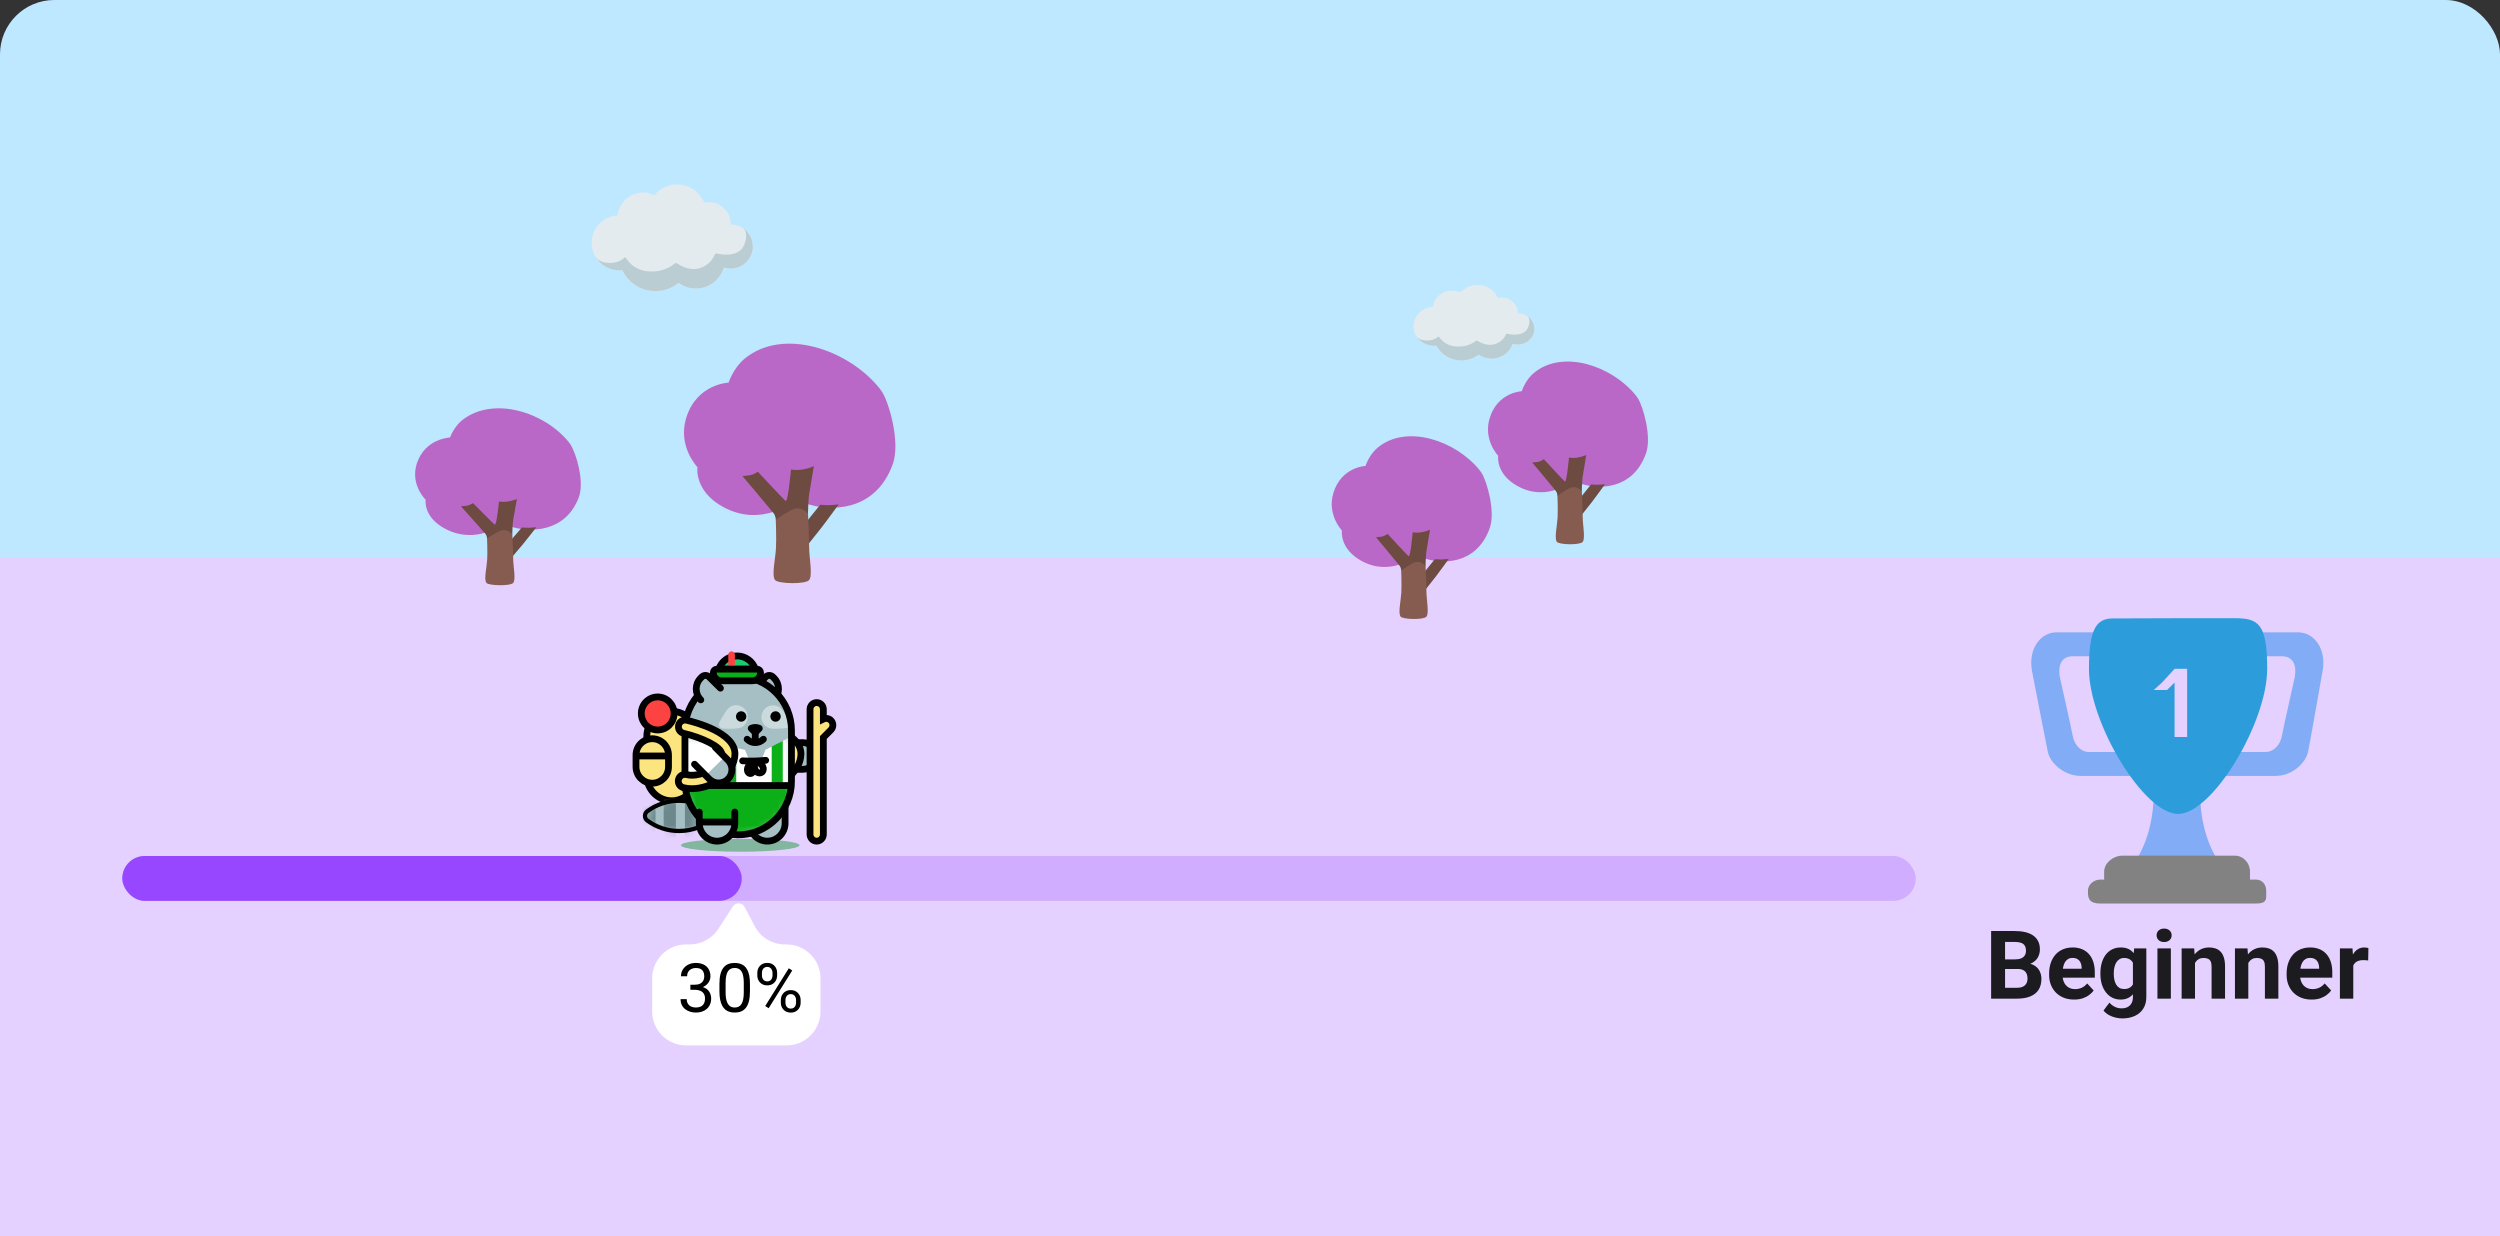 <svg width="368" height="182" viewBox="0 0 368 182" fill="none" xmlns="http://www.w3.org/2000/svg">
<rect x="0" y="0" width="368" height="182" fill="#333333" stroke="none"/>
<rect width="368" height="182" rx="8" fill="#BEE8FF"/>
<rect width="368" height="100" transform="translate(0 82)" fill="#E5D1FF"/>
<rect x="18" y="126" width="264" height="6.607" rx="3.303" fill="#D1ADFF"/>
<rect x="18" y="126" width="91.188" height="6.607" rx="3.303" fill="#9747FF"/>
<path opacity="0.6" d="M108.957 125.375C113.779 125.375 117.688 124.949 117.688 124.424C117.688 123.898 113.779 123.472 108.957 123.472C104.136 123.472 100.227 123.898 100.227 124.424C100.227 124.949 104.136 125.375 108.957 125.375Z" fill="#40A45D"/>
<path d="M113.924 103.018C114.82 102.133 114.82 100.683 113.924 99.797L113.763 99.638C113.472 99.35 113.001 99.35 112.71 99.638L111.031 101.297" fill="#A5BFC4"/>
<path d="M113.924 103.018C114.82 102.133 114.82 100.683 113.924 99.797L113.763 99.638C113.472 99.35 113.001 99.35 112.71 99.638L111.031 101.297" stroke="black" stroke-miterlimit="10" stroke-linecap="round"/>
<path fill-rule="evenodd" clip-rule="evenodd" d="M98.869 117.874C96.857 117.874 95.211 116.214 95.211 114.186V108.386C95.211 106.358 96.857 104.699 98.869 104.699C100.881 104.699 102.527 106.358 102.527 108.386V114.186C102.527 116.214 100.881 117.874 98.869 117.874Z" fill="#FCE47E"/>
<path d="M98.869 117.874C96.857 117.874 95.211 116.214 95.211 114.186V108.386C95.211 106.358 96.857 104.699 98.869 104.699C100.881 104.699 102.527 106.358 102.527 108.386V114.186C102.527 116.214 100.881 117.874 98.869 117.874Z" stroke="black"/>
<path fill-rule="evenodd" clip-rule="evenodd" d="M99.931 117.874C97.944 117.874 96.154 118.731 94.907 120.099C96.154 121.466 97.944 122.324 99.931 122.324C101.919 122.324 103.708 121.466 104.955 120.099C103.708 118.731 101.919 117.874 99.931 117.874Z" fill="#A5BFC4"/>
<mask id="mask0_827_4819" style="mask-type:alpha" maskUnits="userSpaceOnUse" x="94" y="117" width="9" height="6">
<path fill-rule="evenodd" clip-rule="evenodd" d="M102.617 121.791C101.805 122.134 100.915 122.324 99.98 122.324C97.992 122.324 96.203 121.466 94.956 120.099C96.203 118.731 97.992 117.874 99.98 117.874C100.915 117.874 101.805 118.063 102.617 118.406V121.791Z" fill="white"/>
</mask>
<g mask="url(#mask0_827_4819)">
<path fill-rule="evenodd" clip-rule="evenodd" d="M93.019 123.475H96.489V115.686H93.019V123.475Z" fill="#6C888C"/>
<path fill-rule="evenodd" clip-rule="evenodd" d="M97.693 123.341H99.488V115.552H97.693V123.341Z" fill="#6C888C"/>
<path fill-rule="evenodd" clip-rule="evenodd" d="M100.822 123.341H102.617V115.552H100.822V123.341Z" fill="#6C888C"/>
</g>
<path d="M105.451 120.099L105.665 120.324L105.899 120.099L105.665 119.873L105.451 120.099ZM99.963 117.561C98.198 117.561 96.514 118.116 95.095 119.165L95.462 119.669C96.774 118.699 98.33 118.186 99.963 118.186V117.561ZM95.095 119.165C94.799 119.384 94.628 119.727 94.628 120.099H95.248C95.248 119.924 95.326 119.77 95.462 119.669L95.095 119.165ZM94.628 120.099C94.628 120.47 94.799 120.812 95.096 121.032L95.462 120.528C95.326 120.427 95.248 120.273 95.248 120.099H94.628ZM95.096 121.032C96.514 122.081 98.198 122.636 99.963 122.636V122.011C98.33 122.011 96.774 121.498 95.462 120.528L95.096 121.032ZM99.963 122.636C102.088 122.636 104.137 121.799 105.665 120.324L105.236 119.873C103.823 121.237 101.927 122.011 99.963 122.011V122.636ZM105.665 119.873C104.137 118.398 102.088 117.561 99.963 117.561V118.186C101.927 118.186 103.823 118.96 105.236 120.324L105.665 119.873Z" fill="black"/>
<path fill-rule="evenodd" clip-rule="evenodd" d="M116.327 109.345L118.183 109.314C119.26 109.314 120.133 110.194 120.133 111.279C120.133 112.365 119.26 113.244 118.183 113.244H117.436H116.35" fill="#A5BFC4"/>
<path d="M116.327 109.345L118.183 109.314C119.26 109.314 120.133 110.194 120.133 111.279C120.133 112.365 119.26 113.244 118.183 113.244H117.436H116.35" stroke="black"/>
<path fill-rule="evenodd" clip-rule="evenodd" d="M116.604 113.245H112.098L112.279 109.346L116.604 109.314" fill="white"/>
<path fill-rule="evenodd" clip-rule="evenodd" d="M115.566 119.106V121.262C115.566 122.672 114.432 123.815 113.033 123.815C111.635 123.815 110.5 122.672 110.5 121.262V120.283V121.052" fill="#A5BFC4"/>
<path d="M115.566 118.912V121.179C115.566 122.635 114.395 123.815 112.951 123.815C111.507 123.815 110.336 122.635 110.336 121.179V119.536" stroke="black" stroke-linecap="round" stroke-linejoin="round"/>
<path fill-rule="evenodd" clip-rule="evenodd" d="M111.577 116.094C111.133 116.094 110.7 116.044 110.294 115.939C109.769 115.804 109.453 115.265 109.587 114.736C109.72 114.207 110.254 113.888 110.78 114.023C111.912 114.315 113.506 113.904 114.657 113.023C115.457 112.41 115.924 111.663 115.938 110.974C115.959 109.951 113.005 108.557 110.34 107.945C109.812 107.824 109.481 107.295 109.601 106.762C109.721 106.23 110.245 105.896 110.774 106.017C111.975 106.292 117.965 107.824 117.899 111.015C117.872 112.33 117.141 113.602 115.843 114.597C114.586 115.56 113.017 116.094 111.577 116.094Z" fill="#FCE47E"/>
<path d="M111.577 116.094C111.133 116.094 110.7 116.044 110.294 115.939C109.769 115.804 109.453 115.265 109.587 114.736C109.72 114.207 110.254 113.888 110.78 114.023C111.912 114.315 113.506 113.904 114.657 113.023C115.457 112.41 115.924 111.663 115.938 110.974C115.959 109.951 113.005 108.557 110.34 107.945C109.812 107.824 109.481 107.295 109.601 106.762C109.721 106.23 110.245 105.896 110.774 106.017C111.975 106.292 117.965 107.824 117.899 111.015C117.872 112.33 117.141 113.602 115.843 114.597C114.586 115.56 113.017 116.094 111.577 116.094Z" stroke="black"/>
<path fill-rule="evenodd" clip-rule="evenodd" d="M108.664 122.886C112.977 122.886 116.505 119.329 116.505 114.981V107.527C116.505 103.179 112.977 99.622 108.664 99.622C104.351 99.622 100.823 103.179 100.823 107.527V114.981C100.823 119.329 104.351 122.886 108.664 122.886Z" fill="#A5BFC4"/>
<mask id="mask1_827_4819" style="mask-type:alpha" maskUnits="userSpaceOnUse" x="108" y="112" width="7" height="11">
<path fill-rule="evenodd" clip-rule="evenodd" d="M114.503 120.242C113.065 121.862 110.977 122.886 108.664 122.886C108.444 122.886 108.226 122.876 108.01 122.858V112.427H114.503V120.242Z" fill="white"/>
</mask>
<g mask="url(#mask1_827_4819)">
<path fill-rule="evenodd" clip-rule="evenodd" d="M111.257 126.033C113.05 126.033 114.503 124.568 114.503 122.76V115.699C114.503 113.892 113.05 112.427 111.257 112.427C109.464 112.427 108.01 113.892 108.01 115.699V122.76C108.01 124.568 109.464 126.033 111.257 126.033Z" fill="white" fill-opacity="0.24"/>
</g>
<mask id="mask2_827_4819" style="mask-type:alpha" maskUnits="userSpaceOnUse" x="100" y="108" width="17" height="15">
<path fill-rule="evenodd" clip-rule="evenodd" d="M100.843 108.379V114.981C100.843 119.329 104.372 122.886 108.685 122.886C112.998 122.886 116.526 119.329 116.526 114.981V108.379H100.843Z" fill="white"/>
</mask>
<g mask="url(#mask2_827_4819)">
<path fill-rule="evenodd" clip-rule="evenodd" d="M101.015 115.378C101.015 119.525 104.35 122.886 108.463 122.886H109.548C113.661 122.886 116.996 119.525 116.996 115.378H101.015Z" fill="#0BAF17"/>
<path fill-rule="evenodd" clip-rule="evenodd" d="M116.505 115.719H100.54V108.379L109.66 110.383L110.932 113.486C111.021 113.702 111.326 113.702 111.415 113.485L112.688 110.369L116.505 108.379V115.719Z" fill="white"/>
<path fill-rule="evenodd" clip-rule="evenodd" d="M108.375 115.423H106.747V109.521L108.375 109.861V115.423Z" fill="#0BAF17"/>
<path fill-rule="evenodd" clip-rule="evenodd" d="M115.223 115.356H113.595V109.873L115.223 109.038V115.356Z" fill="#0BAF17"/>
</g>
<path d="M100.894 115.632H116.448" stroke="black"/>
<path opacity="0.42" fill-rule="evenodd" clip-rule="evenodd" d="M109.852 104.674C110.319 105.502 110.031 106.555 109.21 107.026C108.682 107.329 107.302 107.302 106.381 107.243C105.95 107.216 105.689 106.753 105.886 106.365C106.307 105.538 106.99 104.328 107.518 104.026C108.34 103.555 109.385 103.845 109.852 104.674Z" fill="white"/>
<path opacity="0.42" fill-rule="evenodd" clip-rule="evenodd" d="M112.255 104.786C112.676 103.933 113.703 103.585 114.55 104.009C115.093 104.281 115.842 105.451 116.308 106.253C116.526 106.629 116.291 107.107 115.862 107.158C114.946 107.267 113.569 107.372 113.026 107.099C112.179 106.675 111.834 105.639 112.255 104.786Z" fill="white"/>
<path fill-rule="evenodd" clip-rule="evenodd" d="M114.923 105.467C114.923 105.89 114.582 106.234 114.162 106.234C113.742 106.234 113.401 105.89 113.401 105.466C113.401 105.042 113.742 104.699 114.163 104.699C114.583 104.699 114.924 105.043 114.923 105.467Z" fill="black"/>
<path fill-rule="evenodd" clip-rule="evenodd" d="M109.86 105.467C109.859 105.89 109.518 106.234 109.098 106.234C108.677 106.234 108.337 105.89 108.337 105.466C108.337 105.042 108.678 104.699 109.098 104.699C109.519 104.699 109.86 105.043 109.86 105.467Z" fill="black"/>
<path d="M108.664 122.886C112.977 122.886 116.505 119.329 116.505 114.981V107.527C116.505 103.18 112.977 99.623 108.664 99.623C104.351 99.623 100.823 103.18 100.823 107.527V114.981C100.823 119.329 104.351 122.886 108.664 122.886Z" stroke="black"/>
<path fill-rule="evenodd" clip-rule="evenodd" d="M101.863 116.095C101.419 116.095 100.987 116.044 100.58 115.939C100.056 115.804 99.739 115.265 99.873 114.737C100.006 114.208 100.54 113.889 101.066 114.024C102.198 114.316 103.793 113.904 104.943 113.023C105.743 112.41 106.21 111.663 106.225 110.974C106.245 109.952 103.291 108.557 100.626 107.946C100.098 107.824 99.768 107.295 99.888 106.763C100.007 106.23 100.531 105.896 101.061 106.018C102.262 106.293 108.251 107.824 108.185 111.016C108.158 112.33 107.427 113.602 106.129 114.597C104.872 115.56 103.303 116.095 101.863 116.095Z" fill="#FCE47E" stroke="black"/>
<path fill-rule="evenodd" clip-rule="evenodd" d="M111.197 98.506C110.816 97.37 109.752 96.552 108.496 96.552C107.241 96.552 106.176 97.37 105.796 98.506H111.197Z" fill="#1DCC70" stroke="black"/>
<path fill-rule="evenodd" clip-rule="evenodd" d="M107.689 98.26C107.422 98.26 107.204 98.041 107.204 97.772V96.369C107.204 96.1 107.422 95.88 107.689 95.88C107.955 95.88 108.173 96.1 108.173 96.369V97.772C108.173 98.041 107.955 98.26 107.689 98.26Z" fill="#FD4242"/>
<path fill-rule="evenodd" clip-rule="evenodd" d="M111.958 99.02C111.958 99.674 111.428 100.209 110.78 100.209H106.178C105.53 100.209 104.999 99.674 104.999 99.02C104.999 98.734 105.23 98.501 105.515 98.501H111.443C111.728 98.501 111.958 98.734 111.958 99.02Z" fill="#0BAF17"/>
<path d="M111.958 99.02C111.958 99.674 111.428 100.209 110.78 100.209H106.178C105.53 100.209 104.999 99.674 104.999 99.02C104.999 98.734 105.23 98.501 105.515 98.501H111.443C111.728 98.501 111.958 98.734 111.958 99.02Z" stroke="black"/>
<path fill-rule="evenodd" clip-rule="evenodd" d="M107.998 121.262C107.998 122.672 106.864 123.816 105.465 123.816C104.067 123.816 102.933 122.672 102.933 121.262" fill="#0BAF17"/>
<path fill-rule="evenodd" clip-rule="evenodd" d="M107.998 119.872V121.262C107.998 122.673 106.864 123.816 105.465 123.816C104.067 123.816 102.933 122.673 102.933 121.262V120.029" fill="#0BAF17"/>
<path fill-rule="evenodd" clip-rule="evenodd" d="M107.998 121.262C107.998 122.672 106.864 123.816 105.465 123.816C104.067 123.816 102.933 122.672 102.933 121.262" fill="#A5BFC4"/>
<path d="M107.163 111.899L106.68 111.411L105.308 110.028L102.236 112.491L104.407 114.678C105.168 115.446 106.402 115.446 107.163 114.678C107.925 113.911 107.925 112.667 107.163 111.899Z" fill="white"/>
<path fill-rule="evenodd" clip-rule="evenodd" d="M106.68 111.411L107.163 111.899C107.925 112.667 107.925 113.911 107.163 114.679C106.402 115.446 105.168 115.446 104.407 114.679L103.878 114.146" fill="#A5BFC4"/>
<path fill-rule="evenodd" clip-rule="evenodd" d="M120.218 123.816C119.677 123.816 119.237 123.372 119.237 122.827V104.407C119.237 103.862 119.677 103.419 120.218 103.419C120.758 103.419 121.198 103.862 121.198 104.407V105.848C121.328 105.785 121.471 105.752 121.619 105.752C121.881 105.752 122.128 105.855 122.313 106.042C122.498 106.229 122.6 106.477 122.6 106.741C122.6 107.005 122.498 107.253 122.313 107.44L121.198 108.563V122.827C121.198 123.372 120.758 123.816 120.218 123.816Z" fill="#FCE47E"/>
<path d="M120.218 123.816C119.677 123.816 119.237 123.372 119.237 122.827V104.407C119.237 103.862 119.677 103.419 120.218 103.419C120.758 103.419 121.198 103.862 121.198 104.407V105.848C121.328 105.785 121.471 105.752 121.619 105.752C121.881 105.752 122.128 105.855 122.313 106.042C122.498 106.229 122.6 106.477 122.6 106.741C122.6 107.005 122.498 107.253 122.313 107.44L121.198 108.563V122.827C121.198 123.372 120.758 123.816 120.218 123.816Z" stroke="black"/>
<path fill-rule="evenodd" clip-rule="evenodd" d="M110.364 106.762C110.876 106.524 111.471 106.524 111.984 106.762C112.298 106.909 112.365 107.331 112.12 107.579L111.53 108.174C111.333 108.372 111.014 108.372 110.818 108.174L110.227 107.579C109.982 107.331 110.049 106.909 110.364 106.762Z" fill="black"/>
<path fill-rule="evenodd" clip-rule="evenodd" d="M96.012 115.285C94.691 115.285 93.62 114.206 93.62 112.874V111.152C93.62 109.82 94.691 108.741 96.012 108.741C97.332 108.741 98.403 109.82 98.403 111.152V112.874C98.403 114.206 97.332 115.285 96.012 115.285Z" fill="#FCE47E"/>
<path d="M96.012 115.285C94.691 115.285 93.62 114.206 93.62 112.874V111.152C93.62 109.82 94.691 108.741 96.012 108.741C97.332 108.741 98.403 109.82 98.403 111.152V112.874C98.403 114.206 97.332 115.285 96.012 115.285Z" stroke="black"/>
<path fill-rule="evenodd" clip-rule="evenodd" d="M99.225 105.021C99.225 106.364 98.145 107.453 96.813 107.453C95.48 107.453 94.4 106.364 94.4 105.021C94.4 103.678 95.48 102.589 96.813 102.589C98.145 102.589 99.225 103.678 99.225 105.021Z" fill="#FD4242"/>
<path d="M99.225 105.021C99.225 106.364 98.145 107.453 96.813 107.453C95.48 107.453 94.4 106.364 94.4 105.021C94.4 103.678 95.48 102.589 96.813 102.589C98.145 102.589 99.225 103.678 99.225 105.021Z" stroke="black"/>
<path d="M102.236 112.491L104.406 114.678C105.168 115.446 106.402 115.446 107.163 114.678C107.925 113.911 107.925 112.667 107.163 111.899L106.679 111.411L105.308 110.028" stroke="black" stroke-linecap="round"/>
<path fill-rule="evenodd" clip-rule="evenodd" d="M110.171 112.785C109.984 113.057 109.935 113.456 110.149 113.708C110.248 113.826 110.412 113.901 110.559 113.855C110.725 113.804 110.816 113.626 110.868 113.459C110.979 113.105 111 112.731 111.02 112.361C111.021 112.605 111.022 112.853 111.083 113.09C111.145 113.326 111.274 113.555 111.48 113.685C111.685 113.814 111.974 113.824 112.16 113.666C112.329 113.523 112.38 113.277 112.35 113.058C112.31 112.767 112.069 112.496 111.825 112.335C111.22 111.937 110.556 112.225 110.171 112.785Z" stroke="black" stroke-linecap="round" stroke-linejoin="round"/>
<path d="M109.313 111.997C110.444 112.065 111.595 112.038 112.71 111.917" stroke="black" stroke-linecap="round" stroke-linejoin="round"/>
<path d="M93.62 111.28H98.498" stroke="black"/>
<path d="M108.163 119.536V121.18C108.163 122.636 106.992 123.816 105.548 123.816C104.104 123.816 102.933 122.636 102.933 121.18V119.536" stroke="black" stroke-linecap="round" stroke-linejoin="round"/>
<path d="M102.955 121.006H108.14" stroke="black"/>
<path d="M111.174 107.643V109.065" stroke="black" stroke-linecap="round"/>
<path d="M109.979 108.816C110.639 109.48 111.708 109.48 112.368 108.816" stroke="black" stroke-linecap="round"/>
<path d="M103.156 103.018C102.26 102.133 102.26 100.683 103.156 99.797L103.317 99.638C103.608 99.35 104.079 99.35 104.37 99.638L106.049 101.297" fill="#A5BFC4"/>
<path d="M103.156 103.018C102.26 102.133 102.26 100.683 103.156 99.797L103.317 99.638C103.608 99.35 104.079 99.35 104.37 99.638L106.049 101.297" stroke="black" stroke-miterlimit="10" stroke-linecap="round"/>
<path d="M296.991 142.632H294.435L294.421 141.224H296.567C296.946 141.224 297.256 141.176 297.497 141.08C297.739 140.98 297.919 140.836 298.037 140.649C298.16 140.458 298.222 140.226 298.222 139.952C298.222 139.642 298.162 139.392 298.044 139.2C297.93 139.009 297.75 138.87 297.504 138.783C297.262 138.697 296.95 138.653 296.567 138.653H295.146V147H293.095V137.047H296.567C297.146 137.047 297.663 137.102 298.119 137.211C298.579 137.32 298.969 137.487 299.288 137.71C299.607 137.933 299.851 138.216 300.02 138.558C300.188 138.895 300.272 139.296 300.272 139.761C300.272 140.171 300.179 140.549 299.992 140.896C299.81 141.242 299.521 141.524 299.124 141.743C298.732 141.962 298.219 142.083 297.586 142.105L296.991 142.632ZM296.902 147H293.874L294.674 145.4H296.902C297.262 145.4 297.556 145.343 297.784 145.229C298.012 145.111 298.181 144.951 298.29 144.751C298.399 144.55 298.454 144.32 298.454 144.061C298.454 143.769 298.404 143.516 298.304 143.302C298.208 143.088 298.053 142.924 297.839 142.81C297.625 142.691 297.342 142.632 296.991 142.632H295.016L295.029 141.224H297.49L297.962 141.777C298.568 141.768 299.056 141.875 299.425 142.099C299.799 142.317 300.07 142.602 300.238 142.953C300.411 143.304 300.498 143.68 300.498 144.081C300.498 144.719 300.359 145.257 300.081 145.694C299.803 146.127 299.395 146.453 298.857 146.672C298.324 146.891 297.673 147 296.902 147ZM305.317 147.137C304.743 147.137 304.228 147.046 303.772 146.863C303.317 146.676 302.929 146.419 302.61 146.091C302.296 145.763 302.054 145.382 301.886 144.949C301.717 144.512 301.633 144.047 301.633 143.555V143.281C301.633 142.721 301.713 142.208 301.872 141.743C302.032 141.278 302.259 140.875 302.556 140.533C302.856 140.191 303.221 139.929 303.649 139.747C304.078 139.56 304.561 139.467 305.099 139.467C305.623 139.467 306.088 139.553 306.493 139.727C306.899 139.9 307.238 140.146 307.512 140.465C307.79 140.784 307.999 141.167 308.141 141.613C308.282 142.055 308.353 142.548 308.353 143.09V143.91H302.474V142.598H306.418V142.447C306.418 142.174 306.368 141.93 306.268 141.716C306.172 141.497 306.026 141.324 305.83 141.196C305.634 141.069 305.383 141.005 305.078 141.005C304.818 141.005 304.595 141.062 304.408 141.176C304.221 141.29 304.069 141.449 303.95 141.654C303.836 141.859 303.75 142.101 303.69 142.379C303.636 142.652 303.608 142.953 303.608 143.281V143.555C303.608 143.851 303.649 144.124 303.731 144.375C303.818 144.626 303.939 144.842 304.094 145.024C304.253 145.207 304.445 145.348 304.668 145.448C304.896 145.549 305.153 145.599 305.44 145.599C305.796 145.599 306.126 145.53 306.432 145.394C306.742 145.252 307.008 145.04 307.231 144.758L308.188 145.797C308.034 146.02 307.822 146.234 307.553 146.439C307.288 146.645 306.969 146.813 306.596 146.945C306.222 147.073 305.796 147.137 305.317 147.137ZM314.156 139.604H315.94V146.754C315.94 147.428 315.79 148 315.489 148.47C315.193 148.944 314.778 149.301 314.245 149.543C313.712 149.789 313.092 149.912 312.386 149.912C312.076 149.912 311.748 149.871 311.401 149.789C311.06 149.707 310.731 149.579 310.417 149.406C310.107 149.233 309.847 149.014 309.638 148.75L310.506 147.588C310.734 147.852 310.998 148.057 311.299 148.203C311.6 148.354 311.932 148.429 312.297 148.429C312.652 148.429 312.953 148.363 313.199 148.23C313.445 148.103 313.634 147.914 313.767 147.663C313.899 147.417 313.965 147.118 313.965 146.768V141.312L314.156 139.604ZM309.18 143.391V143.247C309.18 142.682 309.248 142.169 309.385 141.709C309.526 141.244 309.724 140.845 309.979 140.513C310.239 140.18 310.554 139.923 310.923 139.74C311.292 139.558 311.709 139.467 312.174 139.467C312.666 139.467 313.078 139.558 313.411 139.74C313.744 139.923 314.017 140.182 314.231 140.52C314.446 140.852 314.612 141.246 314.73 141.702C314.854 142.153 314.949 142.648 315.018 143.186V143.5C314.949 144.015 314.847 144.493 314.71 144.936C314.573 145.378 314.393 145.765 314.17 146.098C313.947 146.426 313.669 146.681 313.336 146.863C313.008 147.046 312.616 147.137 312.16 147.137C311.704 147.137 311.292 147.043 310.923 146.856C310.558 146.67 310.246 146.408 309.986 146.07C309.727 145.733 309.526 145.337 309.385 144.881C309.248 144.425 309.18 143.928 309.18 143.391ZM311.148 143.247V143.391C311.148 143.696 311.178 143.981 311.237 144.245C311.297 144.509 311.388 144.744 311.511 144.949C311.638 145.15 311.796 145.307 311.982 145.421C312.174 145.53 312.399 145.585 312.659 145.585C313.019 145.585 313.313 145.51 313.541 145.359C313.769 145.204 313.94 144.993 314.054 144.724C314.168 144.455 314.234 144.145 314.252 143.794V142.898C314.243 142.611 314.204 142.354 314.136 142.126C314.067 141.894 313.972 141.695 313.849 141.531C313.726 141.367 313.566 141.24 313.37 141.148C313.174 141.057 312.942 141.012 312.673 141.012C312.413 141.012 312.188 141.071 311.996 141.189C311.809 141.303 311.652 141.461 311.524 141.661C311.401 141.862 311.308 142.099 311.244 142.372C311.18 142.641 311.148 142.933 311.148 143.247ZM319.55 139.604V147H317.574V139.604H319.55ZM317.451 137.676C317.451 137.389 317.551 137.152 317.752 136.965C317.952 136.778 318.221 136.685 318.559 136.685C318.891 136.685 319.158 136.778 319.358 136.965C319.563 137.152 319.666 137.389 319.666 137.676C319.666 137.963 319.563 138.2 319.358 138.387C319.158 138.574 318.891 138.667 318.559 138.667C318.221 138.667 317.952 138.574 317.752 138.387C317.551 138.2 317.451 137.963 317.451 137.676ZM323.104 141.183V147H321.136V139.604H322.981L323.104 141.183ZM322.817 143.042H322.284C322.284 142.495 322.355 142.003 322.496 141.565C322.637 141.123 322.836 140.747 323.091 140.438C323.346 140.123 323.649 139.884 324 139.72C324.355 139.551 324.752 139.467 325.189 139.467C325.536 139.467 325.853 139.517 326.14 139.617C326.427 139.717 326.673 139.877 326.878 140.096C327.088 140.314 327.247 140.604 327.356 140.964C327.47 141.324 327.527 141.764 327.527 142.283V147H325.545V142.276C325.545 141.948 325.499 141.693 325.408 141.511C325.317 141.328 325.183 141.201 325.005 141.128C324.832 141.05 324.618 141.012 324.362 141.012C324.098 141.012 323.868 141.064 323.672 141.169C323.48 141.274 323.321 141.42 323.193 141.606C323.07 141.789 322.977 142.003 322.913 142.249C322.849 142.495 322.817 142.759 322.817 143.042ZM330.952 141.183V147H328.983V139.604H330.829L330.952 141.183ZM330.665 143.042H330.132C330.132 142.495 330.202 142.003 330.344 141.565C330.485 141.123 330.683 140.747 330.938 140.438C331.194 140.123 331.497 139.884 331.848 139.72C332.203 139.551 332.6 139.467 333.037 139.467C333.383 139.467 333.7 139.517 333.987 139.617C334.274 139.717 334.521 139.877 334.726 140.096C334.935 140.314 335.095 140.604 335.204 140.964C335.318 141.324 335.375 141.764 335.375 142.283V147H333.393V142.276C333.393 141.948 333.347 141.693 333.256 141.511C333.165 141.328 333.03 141.201 332.853 141.128C332.679 141.05 332.465 141.012 332.21 141.012C331.946 141.012 331.715 141.064 331.52 141.169C331.328 141.274 331.169 141.42 331.041 141.606C330.918 141.789 330.825 142.003 330.761 142.249C330.697 142.495 330.665 142.759 330.665 143.042ZM340.276 147.137C339.702 147.137 339.187 147.046 338.731 146.863C338.276 146.676 337.888 146.419 337.569 146.091C337.255 145.763 337.013 145.382 336.845 144.949C336.676 144.512 336.592 144.047 336.592 143.555V143.281C336.592 142.721 336.672 142.208 336.831 141.743C336.991 141.278 337.218 140.875 337.515 140.533C337.815 140.191 338.18 139.929 338.608 139.747C339.037 139.56 339.52 139.467 340.058 139.467C340.582 139.467 341.047 139.553 341.452 139.727C341.858 139.9 342.197 140.146 342.471 140.465C342.749 140.784 342.958 141.167 343.1 141.613C343.241 142.055 343.312 142.548 343.312 143.09V143.91H337.433V142.598H341.377V142.447C341.377 142.174 341.327 141.93 341.227 141.716C341.131 141.497 340.985 141.324 340.789 141.196C340.593 141.069 340.342 141.005 340.037 141.005C339.777 141.005 339.554 141.062 339.367 141.176C339.18 141.29 339.028 141.449 338.909 141.654C338.795 141.859 338.709 142.101 338.649 142.379C338.595 142.652 338.567 142.953 338.567 143.281V143.555C338.567 143.851 338.608 144.124 338.69 144.375C338.777 144.626 338.898 144.842 339.053 145.024C339.212 145.207 339.404 145.348 339.627 145.448C339.855 145.549 340.112 145.599 340.399 145.599C340.755 145.599 341.085 145.53 341.391 145.394C341.701 145.252 341.967 145.04 342.19 144.758L343.147 145.797C342.993 146.02 342.781 146.234 342.512 146.439C342.247 146.645 341.928 146.813 341.555 146.945C341.181 147.073 340.755 147.137 340.276 147.137ZM346.401 141.217V147H344.433V139.604H346.285L346.401 141.217ZM348.63 139.556L348.596 141.381C348.5 141.367 348.384 141.356 348.247 141.347C348.115 141.333 347.994 141.326 347.885 141.326C347.607 141.326 347.365 141.363 347.16 141.436C346.96 141.504 346.791 141.606 346.654 141.743C346.522 141.88 346.422 142.046 346.354 142.242C346.29 142.438 346.253 142.661 346.244 142.912L345.848 142.789C345.848 142.311 345.896 141.871 345.991 141.47C346.087 141.064 346.226 140.711 346.408 140.41C346.595 140.109 346.823 139.877 347.092 139.713C347.361 139.549 347.668 139.467 348.015 139.467C348.124 139.467 348.236 139.476 348.35 139.494C348.464 139.508 348.557 139.528 348.63 139.556Z" fill="#1C1B1F"/>
<path d="M96 144.02C96 141.258 98.239 139.02 101 139.02H101.538C103.234 139.02 104.815 138.16 105.736 136.736L107.874 133.431C108.289 132.79 109.24 132.831 109.598 133.506L111.108 136.359C111.975 137.996 113.675 139.02 115.527 139.02H115.775C118.536 139.02 120.775 141.258 120.775 144.02V148.884C120.775 151.646 118.536 153.884 115.775 153.884H101C98.239 153.884 96 151.646 96 148.884V144.02Z" fill="white"/>
<path d="M101.624 144.953H102.268C102.584 144.953 102.844 144.901 103.049 144.797C103.258 144.689 103.412 144.544 103.513 144.362C103.617 144.177 103.669 143.968 103.669 143.737C103.669 143.464 103.624 143.234 103.533 143.049C103.442 142.863 103.305 142.723 103.123 142.629C102.94 142.534 102.709 142.487 102.429 142.487C102.175 142.487 101.951 142.538 101.755 142.638C101.563 142.736 101.412 142.876 101.301 143.058C101.194 143.241 101.14 143.456 101.14 143.703H100.237C100.237 143.342 100.328 143.013 100.51 142.717C100.693 142.42 100.948 142.184 101.277 142.009C101.609 141.833 101.993 141.745 102.429 141.745C102.859 141.745 103.235 141.821 103.557 141.974C103.879 142.124 104.13 142.349 104.309 142.648C104.488 142.944 104.578 143.314 104.578 143.757C104.578 143.936 104.535 144.128 104.451 144.333C104.369 144.535 104.241 144.723 104.065 144.899C103.892 145.075 103.668 145.22 103.391 145.334C103.114 145.444 102.782 145.5 102.395 145.5H101.624V144.953ZM101.624 145.695V145.153H102.395C102.848 145.153 103.222 145.207 103.518 145.314C103.814 145.422 104.047 145.565 104.216 145.744C104.389 145.923 104.509 146.12 104.578 146.335C104.649 146.546 104.685 146.758 104.685 146.97C104.685 147.302 104.628 147.596 104.514 147.853C104.404 148.11 104.246 148.329 104.041 148.508C103.839 148.687 103.601 148.822 103.328 148.913C103.054 149.004 102.756 149.05 102.434 149.05C102.125 149.05 101.834 149.006 101.56 148.918C101.29 148.83 101.051 148.703 100.842 148.537C100.634 148.368 100.471 148.161 100.354 147.917C100.237 147.669 100.178 147.388 100.178 147.072H101.082C101.082 147.319 101.135 147.536 101.243 147.721C101.353 147.907 101.51 148.052 101.711 148.156C101.917 148.257 102.157 148.307 102.434 148.307C102.711 148.307 102.948 148.26 103.147 148.166C103.349 148.068 103.503 147.922 103.611 147.726C103.722 147.531 103.777 147.285 103.777 146.989C103.777 146.693 103.715 146.45 103.591 146.262C103.468 146.069 103.292 145.928 103.064 145.837C102.839 145.742 102.574 145.695 102.268 145.695H101.624ZM110.393 144.831V145.915C110.393 146.498 110.341 146.989 110.237 147.389C110.133 147.79 109.983 148.112 109.788 148.356C109.592 148.6 109.356 148.778 109.08 148.888C108.806 148.996 108.497 149.05 108.152 149.05C107.878 149.05 107.626 149.015 107.395 148.947C107.164 148.879 106.956 148.77 106.77 148.62C106.588 148.467 106.432 148.268 106.301 148.024C106.171 147.78 106.072 147.484 106.003 147.136C105.935 146.787 105.901 146.38 105.901 145.915V144.831C105.901 144.248 105.953 143.76 106.057 143.366C106.165 142.972 106.316 142.656 106.511 142.419C106.707 142.178 106.941 142.005 107.214 141.901C107.491 141.797 107.8 141.745 108.142 141.745C108.419 141.745 108.673 141.779 108.904 141.847C109.138 141.913 109.347 142.018 109.529 142.165C109.711 142.308 109.866 142.5 109.993 142.741C110.123 142.979 110.222 143.27 110.291 143.615C110.359 143.96 110.393 144.365 110.393 144.831ZM109.485 146.061V144.679C109.485 144.36 109.465 144.081 109.426 143.84C109.39 143.596 109.337 143.387 109.265 143.215C109.194 143.042 109.102 142.902 108.992 142.795C108.884 142.687 108.759 142.609 108.616 142.56C108.476 142.508 108.318 142.482 108.142 142.482C107.927 142.482 107.737 142.523 107.571 142.604C107.405 142.682 107.265 142.808 107.151 142.98C107.04 143.153 106.956 143.379 106.897 143.659C106.838 143.939 106.809 144.279 106.809 144.679V146.061C106.809 146.38 106.827 146.662 106.863 146.906C106.902 147.15 106.959 147.362 107.034 147.541C107.109 147.717 107.2 147.861 107.307 147.975C107.415 148.089 107.538 148.174 107.678 148.229C107.821 148.281 107.979 148.307 108.152 148.307C108.373 148.307 108.567 148.265 108.733 148.18C108.899 148.096 109.037 147.964 109.148 147.785C109.262 147.603 109.347 147.37 109.402 147.087C109.457 146.8 109.485 146.458 109.485 146.061ZM111.477 143.586V143.21C111.477 142.94 111.536 142.694 111.653 142.472C111.77 142.251 111.938 142.074 112.156 141.94C112.374 141.807 112.633 141.74 112.932 141.74C113.238 141.74 113.499 141.807 113.713 141.94C113.932 142.074 114.099 142.251 114.216 142.472C114.334 142.694 114.392 142.94 114.392 143.21V143.586C114.392 143.849 114.334 144.092 114.216 144.313C114.102 144.535 113.936 144.712 113.718 144.846C113.503 144.979 113.245 145.046 112.942 145.046C112.639 145.046 112.377 144.979 112.156 144.846C111.938 144.712 111.77 144.535 111.653 144.313C111.536 144.092 111.477 143.849 111.477 143.586ZM112.156 143.21V143.586C112.156 143.735 112.183 143.877 112.239 144.011C112.297 144.144 112.385 144.253 112.502 144.338C112.62 144.419 112.766 144.46 112.942 144.46C113.118 144.46 113.263 144.419 113.376 144.338C113.49 144.253 113.575 144.144 113.63 144.011C113.686 143.877 113.713 143.735 113.713 143.586V143.21C113.713 143.057 113.684 142.914 113.626 142.78C113.57 142.643 113.484 142.534 113.367 142.453C113.253 142.368 113.108 142.326 112.932 142.326C112.76 142.326 112.615 142.368 112.498 142.453C112.384 142.534 112.297 142.643 112.239 142.78C112.183 142.914 112.156 143.057 112.156 143.21ZM114.939 147.59V147.209C114.939 146.942 114.998 146.698 115.115 146.476C115.232 146.255 115.4 146.078 115.618 145.944C115.836 145.811 116.095 145.744 116.394 145.744C116.7 145.744 116.96 145.811 117.175 145.944C117.393 146.078 117.561 146.255 117.678 146.476C117.795 146.698 117.854 146.942 117.854 147.209V147.59C117.854 147.857 117.795 148.101 117.678 148.322C117.564 148.543 117.398 148.721 117.18 148.854C116.965 148.988 116.707 149.054 116.404 149.054C116.101 149.054 115.841 148.988 115.623 148.854C115.404 148.721 115.235 148.543 115.115 148.322C114.998 148.101 114.939 147.857 114.939 147.59ZM115.618 147.209V147.59C115.618 147.739 115.645 147.883 115.701 148.019C115.759 148.153 115.847 148.262 115.964 148.346C116.082 148.428 116.228 148.469 116.404 148.469C116.58 148.469 116.724 148.428 116.838 148.346C116.956 148.262 117.042 148.153 117.097 148.019C117.153 147.886 117.18 147.743 117.18 147.59V147.209C117.18 147.056 117.151 146.913 117.092 146.779C117.037 146.646 116.951 146.538 116.834 146.457C116.72 146.372 116.573 146.33 116.394 146.33C116.222 146.33 116.077 146.372 115.96 146.457C115.846 146.538 115.759 146.646 115.701 146.779C115.645 146.913 115.618 147.056 115.618 147.209ZM116.619 142.853L113.147 148.41L112.639 148.088L116.111 142.531L116.619 142.853Z" fill="black"/>
<path d="M305.109 96.601H312.264C313.581 96.601 314.502 96.479 314.502 97.775V95.427C314.502 94.13 313.581 93.078 312.264 93.078H302.724C300.338 93.078 298.451 95.573 299.146 98.949C299.146 98.949 301.282 109.957 301.432 110.641C301.829 112.452 303.965 114.213 306.251 114.213H314.549C315.867 114.213 314.502 111.987 314.502 110.691V108.342C314.502 109.639 313.581 110.691 312.264 110.691H307.494C306.177 110.691 305.308 109.467 305.109 108.342C304.91 107.218 303.22 99.732 303.22 99.732C302.823 97.481 303.791 96.601 305.109 96.601ZM335.891 96.601H328.736C327.419 96.601 325.235 96.479 325.235 97.775V95.427C325.235 94.13 327.419 93.078 328.736 93.078H338.276C340.661 93.078 342.55 95.573 341.854 98.949C341.854 98.949 339.906 110.009 339.742 110.691C339.32 112.452 337.307 114.213 334.971 114.213H326.449C325.133 114.213 325.235 111.987 325.235 110.691V108.342C325.235 109.639 327.419 110.691 328.736 110.691H333.506C334.822 110.691 335.693 109.467 335.891 108.342C336.089 107.218 337.78 99.732 337.78 99.732C338.176 97.481 337.209 96.601 335.891 96.601ZM323.843 116.562C323.843 108.392 320.612 116.562 320.612 116.562C320.612 116.562 317.034 108.392 317.034 116.562C317.034 124.732 313.11 128.303 313.11 128.303H327.768C327.768 128.303 323.843 124.732 323.843 116.562Z" fill="#82ACF5"/>
<path d="M331.198 129.477C331.198 130.774 331.469 131.826 330.152 131.826H311.071C309.754 131.826 309.732 130.774 309.732 129.477V128.303C309.732 127.007 311.12 125.955 312.363 125.955H328.96C330.202 125.955 331.198 127.007 331.198 128.303V129.477Z" fill="#828282"/>
<path d="M333.583 131.386C333.583 132.278 333.78 133 332.09 133H309.134C307.593 133 307.347 132.278 307.347 131.386V131.092C307.347 130.2 308.227 129.477 309.134 129.477H332.09C332.995 129.477 333.583 130.2 333.583 131.092V131.386Z" fill="#828282"/>
<path fill-rule="evenodd" clip-rule="evenodd" d="M320.612 119.813C325.656 119.813 333.73 106.407 333.73 98.452C333.73 91.803 332.438 90.999 328.96 91L320.612 91.001C319.328 91.001 317.095 91.011 315.064 91.019C313.37 91.026 311.817 91.033 311.071 91.033C308.686 91.033 307.494 92.353 307.494 98.452C307.494 106.407 315.566 119.813 320.612 119.813ZM320.096 98.452L318.245 100.474L317.034 101.568H318.986L320.096 100.474V108.491H321.946V98.452H320.096Z" fill="#2D9CDB"/>
<path d="M224 57.587C224 57.587 224.532 55.933 225.785 54.895C230.063 51.354 237.326 53.886 240.805 58.215C240.926 58.366 241.029 58.51 241.111 58.646C241.918 59.983 243.147 64.352 242.292 66.738C240.253 72.42 234.964 71.763 233.586 71.439C232.938 71.287 231.361 70.855 231.361 70.855C231.361 70.855 227.758 73.936 223.422 71.573C220.122 69.774 220.531 67.085 220.531 67.085C220.531 67.085 218.308 64.783 219.271 61.577C220.43 57.716 224 57.587 224 57.587Z" fill="#BA68C8"/>
<path d="M225.538 68.079C225.538 68.079 226.26 68.036 226.557 67.948C226.855 67.859 227.257 67.597 227.257 67.597C227.257 67.597 230.046 70.619 230.335 70.873C230.617 71.12 230.95 67.354 230.95 67.354C230.95 67.354 231.586 67.456 232.181 67.359C232.964 67.23 233.498 66.971 233.498 66.971C233.498 66.971 233.118 69.289 232.969 70.168C232.875 70.732 232.842 72.3 232.842 72.3L230.803 74.058L229.252 72.98C229.252 72.98 229.248 72.556 229.018 72.268C228.305 71.376 225.538 68.079 225.538 68.079ZM232.649 73.247L234.2 71.312C234.2 71.312 234.752 71.355 235.156 71.355C235.559 71.355 236.261 71.267 236.261 71.267C236.261 71.267 234.988 73.048 234.308 73.927C233.627 74.806 232.737 75.907 232.737 75.907L231.888 73.356L232.649 73.247Z" fill="#6D4B41"/>
<path d="M231.547 71.706C230.913 71.765 229.254 72.982 229.254 72.982C229.254 72.982 229.34 75.048 229.276 76.215C229.213 77.382 228.769 79.287 229.178 79.77C229.532 80.187 232.512 80.266 232.956 79.781C233.402 79.296 232.969 77.293 232.969 75.995C232.969 74.697 232.842 72.3 232.842 72.3C232.842 72.3 232.269 71.641 231.547 71.706Z" fill="#865B50"/>
<path d="M107.559 33.028H107.558C107.558 33.014 107.559 33.001 107.559 32.988C107.559 31.198 106.108 29.744 104.316 29.744C104.085 29.744 103.86 29.769 103.644 29.816C103.001 28.252 101.466 27.149 99.669 27.149C98.321 27.149 97.119 27.772 96.332 28.743C95.809 28.477 95.231 28.338 94.644 28.338C92.704 28.338 91.11 29.816 90.924 31.707C88.815 31.82 87.122 33.549 87.094 35.696C87.064 37.931 88.854 39.768 91.089 39.796C91.264 39.798 91.433 39.787 91.601 39.766C92.466 41.589 94.32 42.849 96.471 42.849C97.768 42.849 98.957 42.389 99.887 41.626C100.598 42.153 101.475 42.468 102.428 42.468C104.381 42.468 106.026 41.157 106.538 39.367C106.86 39.474 107.203 39.534 107.561 39.534C109.358 39.534 110.814 38.077 110.814 36.281C110.813 34.484 109.358 33.028 107.559 33.028Z" fill="#E3EBEE"/>
<path d="M109.472 33.648C110.209 34.392 109.688 36.099 109.181 36.656C108.184 37.749 106.354 37.494 105.619 37.336C105.42 37.293 105.388 37.308 105.323 37.347C105.264 37.383 105.238 37.439 105.174 37.572C104.938 38.083 104.327 39.071 103.037 39.468C101.693 39.883 100.425 39.251 99.832 38.874C99.608 38.731 99.598 38.727 99.497 38.729C99.394 38.731 99.293 38.806 99.171 38.902C98.634 39.324 97.41 40.068 95.522 39.959C93.671 39.852 92.612 38.712 92.248 38.126C92.179 38.013 92.104 37.919 92.017 37.91C91.918 37.901 91.808 38.002 91.725 38.084C90.938 38.851 88.459 39.082 87.638 37.775C88.474 39.116 89.766 39.779 91.091 39.796C91.266 39.798 91.434 39.787 91.603 39.766C92.468 41.589 94.322 42.849 96.472 42.849C97.77 42.849 98.959 42.389 99.889 41.626C100.599 42.153 101.477 42.468 102.429 42.468C104.383 42.468 106.028 41.157 106.539 39.367C106.862 39.474 107.205 39.534 107.563 39.534C109.359 39.534 110.816 38.077 110.816 36.281C110.813 35.324 110.333 34.244 109.472 33.648Z" fill="#B9CDD2"/>
<path d="M223.42 46.103H223.418C223.418 46.093 223.42 46.084 223.42 46.075C223.42 44.807 222.331 43.777 220.987 43.777C220.814 43.777 220.645 43.794 220.483 43.828C220.001 42.72 218.849 41.939 217.502 41.939C216.491 41.939 215.59 42.38 214.999 43.068C214.607 42.88 214.173 42.781 213.733 42.781C212.278 42.781 211.083 43.828 210.943 45.168C209.361 45.248 208.091 46.472 208.07 47.993C208.048 49.576 209.391 50.877 211.067 50.897C211.198 50.899 211.324 50.891 211.451 50.876C212.099 52.167 213.49 53.059 215.103 53.059C216.076 53.059 216.968 52.734 217.665 52.194C218.198 52.567 218.856 52.79 219.571 52.79C221.036 52.79 222.269 51.862 222.653 50.593C222.895 50.669 223.152 50.711 223.421 50.711C224.768 50.711 225.861 49.679 225.861 48.407C225.859 47.135 224.768 46.103 223.42 46.103Z" fill="#E3EBEE"/>
<path d="M224.854 46.542C225.407 47.07 225.016 48.278 224.636 48.673C223.888 49.447 222.515 49.266 221.964 49.155C221.815 49.124 221.791 49.135 221.742 49.163C221.698 49.188 221.679 49.228 221.631 49.322C221.454 49.683 220.995 50.383 220.028 50.665C219.019 50.958 218.069 50.511 217.624 50.244C217.456 50.143 217.449 50.14 217.373 50.142C217.295 50.143 217.219 50.196 217.128 50.264C216.726 50.563 215.807 51.09 214.391 51.013C213.003 50.937 212.209 50.13 211.936 49.714C211.884 49.634 211.828 49.568 211.763 49.561C211.689 49.555 211.606 49.626 211.544 49.685C210.953 50.228 209.094 50.391 208.478 49.466C209.105 50.415 210.074 50.885 211.068 50.897C211.199 50.899 211.326 50.891 211.452 50.876C212.101 52.167 213.491 53.059 215.104 53.059C216.077 53.059 216.969 52.734 217.667 52.194C218.2 52.567 218.858 52.79 219.572 52.79C221.037 52.79 222.271 51.862 222.655 50.593C222.896 50.669 223.154 50.711 223.422 50.711C224.77 50.711 225.862 49.679 225.862 48.407C225.859 47.73 225.499 46.965 224.854 46.542Z" fill="#B9CDD2"/>
<path d="M107.25 56.321C107.25 56.321 107.952 54.154 109.609 52.794C115.28 48.138 124.879 51.448 129.475 57.168C129.627 57.357 129.757 57.538 129.861 57.708C130.928 59.46 132.552 65.186 131.421 68.312C128.727 75.757 121.738 74.896 119.917 74.472C119.061 74.273 116.977 73.706 116.977 73.706C116.977 73.706 112.216 77.743 106.487 74.647C102.125 72.29 102.665 68.766 102.665 68.766C102.665 68.766 99.729 65.75 101 61.549C102.532 56.49 107.25 56.321 107.25 56.321Z" fill="#BA68C8"/>
<path d="M109.282 70.069C109.282 70.069 110.236 70.013 110.629 69.897C111.022 69.781 111.554 69.437 111.554 69.437C111.554 69.437 115.24 73.397 115.621 73.73C115.994 74.053 116.434 69.119 116.434 69.119C116.434 69.119 117.275 69.253 118.061 69.125C119.096 68.956 119.801 68.618 119.801 68.618C119.801 68.618 119.298 71.654 119.102 72.806C118.977 73.546 118.934 75.6 118.934 75.6L116.24 77.904L114.19 76.491C114.19 76.491 114.185 75.936 113.881 75.558C112.939 74.389 109.282 70.069 109.282 70.069ZM118.68 76.841L120.729 74.306C120.729 74.306 121.457 74.362 121.992 74.362C122.524 74.362 123.452 74.246 123.452 74.246C123.452 74.246 121.77 76.58 120.871 77.732C119.972 78.883 118.795 80.326 118.795 80.326L117.674 76.983L118.68 76.841Z" fill="#6D4B41"/>
<path d="M117.223 74.822C116.384 74.899 114.193 76.494 114.193 76.494C114.193 76.494 114.306 79.201 114.222 80.73C114.138 82.259 113.552 84.756 114.092 85.388C114.56 85.934 118.497 86.038 119.084 85.403C119.674 84.767 119.102 82.143 119.102 80.442C119.102 78.741 118.934 75.6 118.934 75.6C118.934 75.6 118.177 74.736 117.223 74.822Z" fill="#865B50"/>
<path d="M201 68.587C201 68.587 201.532 66.933 202.785 65.895C207.063 62.354 214.326 64.886 217.805 69.215C217.926 69.366 218.029 69.51 218.111 69.646C218.918 70.983 220.147 75.352 219.292 77.738C217.253 83.42 211.964 82.763 210.586 82.439C209.938 82.287 208.361 81.855 208.361 81.855C208.361 81.855 204.758 84.936 200.423 82.573C197.122 80.774 197.531 78.085 197.531 78.085C197.531 78.085 195.308 75.783 196.271 72.577C197.43 68.716 201 68.587 201 68.587Z" fill="#BA68C8"/>
<path d="M202.538 79.079C202.538 79.079 203.26 79.036 203.557 78.948C203.855 78.859 204.257 78.597 204.257 78.597C204.257 78.597 207.046 81.619 207.335 81.873C207.617 82.12 207.95 78.354 207.95 78.354C207.95 78.354 208.586 78.456 209.181 78.359C209.964 78.23 210.498 77.971 210.498 77.971C210.498 77.971 210.117 80.289 209.969 81.168C209.875 81.732 209.842 83.3 209.842 83.3L207.803 85.058L206.252 83.98C206.252 83.98 206.248 83.556 206.018 83.268C205.305 82.376 202.538 79.079 202.538 79.079ZM209.649 84.247L211.2 82.312C211.2 82.312 211.752 82.355 212.156 82.355C212.559 82.355 213.261 82.267 213.261 82.267C213.261 82.267 211.988 84.048 211.307 84.927C210.627 85.806 209.737 86.907 209.737 86.907L208.888 84.356L209.649 84.247Z" fill="#6D4B41"/>
<path d="M208.547 82.706C207.913 82.765 206.254 83.982 206.254 83.982C206.254 83.982 206.34 86.048 206.276 87.215C206.213 88.382 205.769 90.287 206.178 90.77C206.532 91.187 209.512 91.266 209.956 90.781C210.402 90.296 209.969 88.293 209.969 86.995C209.969 85.697 209.842 83.3 209.842 83.3C209.842 83.3 209.269 82.641 208.547 82.706Z" fill="#865B50"/>
<path d="M66.25 64.394C66.25 64.394 66.8 62.797 68.099 61.796C72.65 58.283 80.202 60.653 83.78 65.152C83.853 65.243 83.917 65.332 83.972 65.417C84.808 66.707 86.081 70.926 85.195 73.23C83.084 78.716 77.605 78.082 76.178 77.769C75.507 77.622 73.874 77.204 73.874 77.204C73.874 77.204 70.142 80.179 65.652 77.898C62.233 76.161 62.657 73.564 62.657 73.564C62.657 73.564 60.355 71.342 61.352 68.247C62.553 64.519 66.25 64.394 66.25 64.394Z" fill="#BA68C8"/>
<path d="M67.843 74.525C67.843 74.525 68.59 74.483 68.898 74.398C69.207 74.312 69.624 74.059 69.624 74.059C69.624 74.059 72.512 76.977 72.811 77.222C73.103 77.46 73.448 73.825 73.448 73.825C73.448 73.825 74.107 73.923 74.723 73.829C75.534 73.704 76.087 73.455 76.087 73.455C76.087 73.455 75.693 75.693 75.539 76.542C75.442 77.086 75.408 78.6 75.408 78.6L73.296 80.297L71.69 79.256C71.69 79.256 71.685 78.847 71.447 78.569C70.709 77.707 67.843 74.525 67.843 74.525ZM75.208 79.514L76.815 77.646C76.815 77.646 77.386 77.688 77.805 77.688C78.222 77.688 78.949 77.603 78.949 77.603C78.949 77.603 77.63 79.322 76.926 80.171C76.221 81.019 75.299 82.082 75.299 82.082L74.42 79.619L75.208 79.514Z" fill="#6D4B41"/>
<path d="M74.066 78.027C73.409 78.084 71.692 79.258 71.692 79.258C71.692 79.258 71.78 81.253 71.715 82.38C71.649 83.507 71.189 85.346 71.613 85.812C71.98 86.215 75.066 86.291 75.525 85.823C75.988 85.355 75.539 83.421 75.539 82.168C75.539 80.914 75.408 78.6 75.408 78.6C75.408 78.6 74.814 77.963 74.066 78.027Z" fill="#865B50"/>
</svg>
